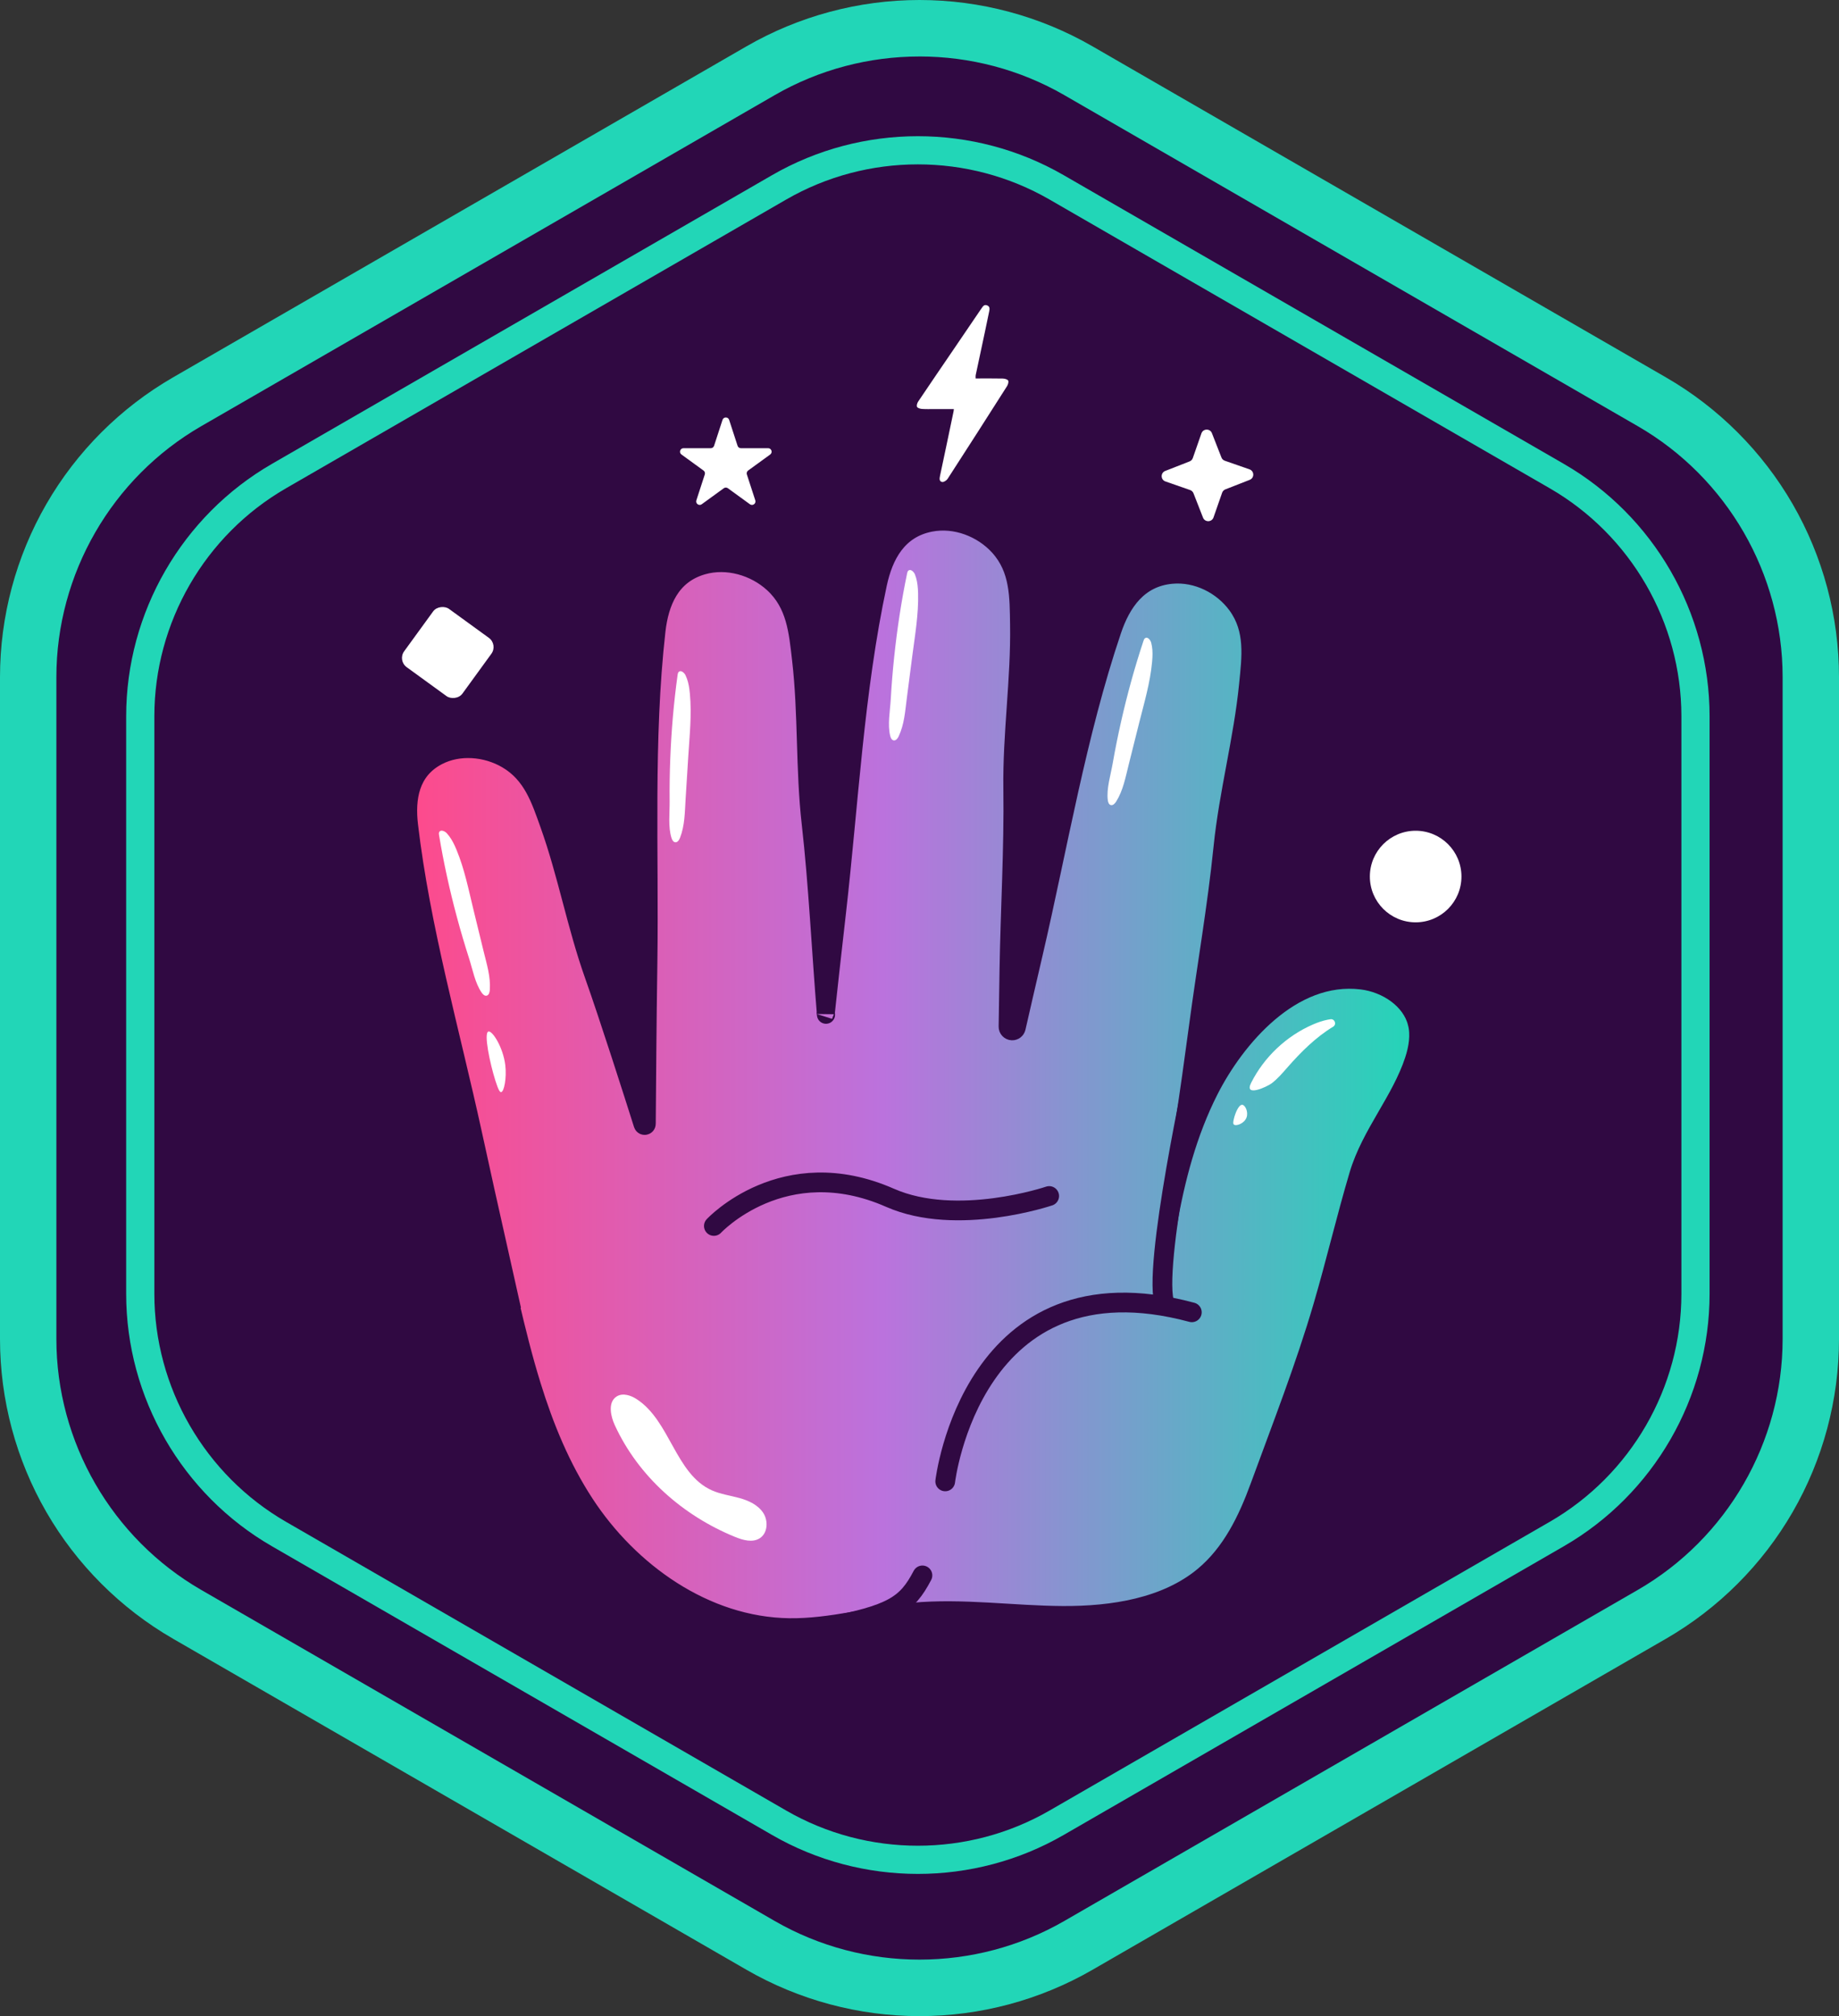 <?xml version="1.0" encoding="UTF-8"?>
<svg id="Layer_1" xmlns="http://www.w3.org/2000/svg" xmlns:xlink="http://www.w3.org/1999/xlink" viewBox="0 0 1305 1430.89">
  <rect x="0" y="0" width="1305" height="1430.89" fill="#333333" stroke="none"/>
  <defs>
    <style>
      .cls-1 {
        fill: url(#linear-gradient);
        stroke-width: 12.84px;
      }

      .cls-1, .cls-2 {
        stroke: #300942;
        stroke-linecap: round;
        stroke-miterlimit: 10;
      }

      .cls-3 {
        fill: #300942;
      }

      .cls-2 {
        fill: none;
        stroke-width: 14px;
      }

      .cls-4 {
        fill: #fff;
      }

      .cls-5 {
        fill: #22d6b7;
      }
    </style>
    <linearGradient id="linear-gradient" x1="289.58" y1="762.53" x2="1006.43" y2="762.53" gradientUnits="userSpaceOnUse">
      <stop offset="0" stop-color="#fe4a8b"/>
      <stop offset=".47" stop-color="#bb72dd"/>
      <stop offset="1" stop-color="#22d6b7"/>
    </linearGradient>
  </defs>
  <g>
    <g>
      <path class="cls-3" d="M20,480.54v469.81c0,80.61,43,155.09,112.81,195.4l406.87,234.91c69.81,40.3,155.82,40.3,225.63,0l406.87-234.91c69.81-40.3,112.81-114.79,112.81-195.4v-469.81c0-80.61-43-155.09-112.81-195.4L765.31,50.23c-69.81-40.3-155.82-40.3-225.63,0l-406.87,234.91c-69.81,40.3-112.81,114.79-112.81,195.4Z"/>
      <path class="cls-5" d="M652.5,1430.89c-43.06,0-85.53-11.38-122.81-32.91l-406.87-234.91c-37.29-21.53-68.38-52.62-89.91-89.91C11.38,1035.88,0,993.41,0,950.35v-469.81c0-43.06,11.38-85.53,32.91-122.81,21.53-37.29,52.62-68.38,89.91-89.91L529.69,32.91C566.97,11.38,609.44,0,652.5,0s85.52,11.38,122.81,32.91l406.87,234.91c37.29,21.53,68.38,52.62,89.91,89.91,21.53,37.29,32.91,79.76,32.91,122.81v469.81c0,43.06-11.38,85.53-32.91,122.81-21.53,37.29-52.62,68.38-89.91,89.91l-406.87,234.91c-37.29,21.53-79.76,32.91-122.81,32.91ZM652.5,40.09c-35.55,0-71.1,9.15-102.81,27.46l-406.87,234.91c-63.42,36.61-102.81,104.85-102.81,178.07v469.81c0,73.23,39.39,141.46,102.81,178.08l406.87,234.91c63.42,36.61,142.21,36.61,205.62,0l406.87-234.91c63.42-36.61,102.81-104.85,102.81-178.08v-469.81c0-73.23-39.4-141.46-102.81-178.08l-406.87-234.91c-31.71-18.31-67.26-27.46-102.81-27.46Z"/>
    </g>
    <path class="cls-5" d="M651.34,1329.96c-35.76,0-71.53-9.21-103.42-27.62l-354.97-204.94c-63.79-36.83-103.42-105.47-103.42-179.14v-409.89c0-73.66,39.63-142.3,103.42-179.14l354.97-204.94c63.79-36.83,143.05-36.83,206.85,0l354.97,204.94c63.79,36.83,103.42,105.47,103.42,179.14v409.89c0,73.66-39.63,142.3-103.42,179.14l-354.97,204.94c-31.9,18.42-67.66,27.62-103.42,27.62ZM651.34,116.66c-32.3,0-64.61,8.32-93.42,24.95l-354.97,204.94c-57.63,33.27-93.42,95.27-93.42,161.81v409.89c0,66.54,35.8,128.54,93.42,161.81l354.97,204.94c57.63,33.27,129.22,33.27,186.85,0l354.97-204.94c57.63-33.27,93.42-95.27,93.42-161.81v-409.89c0-66.54-35.8-128.54-93.42-161.81l-354.97-204.94c-28.81-16.63-61.12-24.95-93.42-24.95Z"/>
  </g>
  <path class="cls-1" d="M1005.36,725.87c-4.17-16.27-21.28-27.87-39.1-30.03-49.76-6.03-89.44,41.25-108.13,78.14-15.12,29.85-23.77,62.77-29.36,95.25,8.06-46.75,15.13-93.77,21.37-140.68,5.62-42.29,13.11-84.67,17.41-127.02,3.94-38.84,14.28-76.65,18.14-115.5,1.96-19.69,4.62-39.09-7.94-56.42-10.28-14.19-28.26-23.37-46.34-21.7-23.67,2.19-35.47,19.98-42.02,39.38-24.99,73.99-38.14,153.45-55.81,229.39-5.39,23.15-8.97,38.73-12.15,52.72-.34,1.51-1.72,2.57-3.27,2.5h0c-1.74-.07-3.11-1.52-3.08-3.26.19-13.57.41-27.15.64-40.72.72-42.6,3.3-85.49,2.71-128.02-.54-39.01,5.39-77.63,4.76-116.64-.32-19.78.1-39.33-14.38-55.31-11.85-13.08-30.79-20.42-48.56-16.96-23.28,4.54-32.97,23.4-37.25,43.34-16.34,76.06-20.28,156.37-29.12,233.63-3.83,33.46-5.78,51.36-7.92,71.18-.19-2.32.34,2.78.15.46-3.52-42.48-5.96-92.82-10.78-135.12-4.42-38.79-2.36-77.76-6.87-116.55-2.29-19.66-3.81-39.17-19.83-53.83-13.1-12-32.69-17.68-50.04-12.69-22.73,6.53-30.49,26.14-32.78,46.37-8.7,77.14-4.63,157.44-5.74,235.14-.78,54.38-.73,67.87-1.16,114.68-.01,1.65-2.34,2.01-2.84.44-6.71-21.22-24.17-75.98-34.86-106.1-12.47-35.11-18.97-71.61-31.52-106.71-6.36-17.79-11.98-35.58-29.98-46.17-14.73-8.67-34.1-10.26-49.11-2.4-19.65,10.3-22.61,29.93-20.36,49.1,8.58,73.1,29.69,146.74,45.42,218.94,7.46,34.23,11.22,51,15.89,71.76,2.87,12.76,6.08,27.04,10.7,47.79l-.34.14c4.63,19.82,9.55,39.67,15.58,59.13,9.1,29.35,20.73,57.79,37.77,83.82,31.29,47.81,84.8,86.81,144.92,87.57,29.5.37,58.23-8.28,87.59-10.99,35.32-3.26,70.87,2.13,106.36,2.33s73.21-5.74,99.72-27.72c19.86-16.46,31.13-40.02,39.71-63.46,15.56-42.53,32.12-84.81,44.82-128.19,9.05-30.9,16.36-62.23,25.53-93.1,8.64-29.08,29.98-52.63,39.37-81.34,2.81-8.6,4.34-17.83,2.1-26.58Z"/>
  <path class="cls-2" d="M670.75,1051.38s19-162,175-120"/>
  <path class="cls-2" d="M849.75,752.38s-33,150-23,174"/>
  <path class="cls-4" d="M942.1,723.72c-3.56.7-7.07,1.93-10.38,3.37-18.83,8.15-34.64,23.07-43.87,41.39-5.27,10.47,11.2,2.91,14.58.35,4.31-3.27,7.83-7.46,11.4-11.53,9.5-10.82,19.94-21.19,32.18-28.61,2.68-1.62,1.21-5.74-1.89-5.31-.67.09-1.35.21-2.02.34Z"/>
  <path class="cls-4" d="M881.58,784.1c-2.58-.29-5.15,6.27-6,10-.44,1.91-.74,3.34,0,4,1.53,1.36,7.42-.65,9-5,1.4-3.86-.87-8.76-3-9Z"/>
  <path class="cls-4" d="M516.51,346.51l15.65,11.37c1.94,1.41,4.55-.49,3.81-2.77l-5.98-18.39c-.33-1.02.03-2.14.9-2.77l15.65-11.37c1.94-1.41.94-4.48-1.45-4.48h-19.34c-1.07,0-2.02-.69-2.35-1.71l-5.98-18.39c-.74-2.28-3.97-2.28-4.71,0l-5.98,18.39c-.33,1.02-1.28,1.71-2.35,1.71h-19.34c-2.4,0-3.39,3.07-1.45,4.48l15.65,11.37c.87.63,1.23,1.75.9,2.77l-5.98,18.39c-.74,2.28,1.87,4.18,3.81,2.77l15.65-11.37c.87-.63,2.04-.63,2.91,0Z"/>
  <rect class="cls-4" x="292.2" y="437.55" width="51.11" height="51.11" rx="8.06" ry="8.06" transform="translate(-243.68 447.97) rotate(-54)"/>
  <circle class="cls-4" cx="1004.58" cy="622.1" r="32.5"/>
  <path class="cls-4" d="M846.45,325.09l6.11-17.52c1.22-3.48,6.11-3.58,7.45-.14l6.76,17.27c.42,1.08,1.3,1.92,2.39,2.3l17.52,6.11c3.48,1.22,3.58,6.11.14,7.45l-17.27,6.76c-1.08.42-1.92,1.3-2.3,2.39l-6.11,17.52c-1.22,3.48-6.11,3.58-7.45.14l-6.76-17.27c-.42-1.08-1.3-1.92-2.39-2.3l-17.52-6.11c-3.48-1.22-3.58-6.11-.14-7.45l17.27-6.76c1.08-.42,1.92-1.3,2.3-2.39Z"/>
  <g id="PWxw4J">
    <path class="cls-4" d="M676.88,290.32c-4.69,0-9.22,0-13.74,0-2.94,0-5.89.13-8.82-.08-1.27-.09-3.07-.57-3.55-1.45-.47-.88.07-2.72.76-3.75,8.35-12.44,16.82-24.8,25.25-37.19,6.26-9.21,12.52-18.42,18.78-27.63.28-.42.57-.84.87-1.25,1-1.39,1.87-3.12,4.06-2.23,2.15.87,1.77,2.73,1.43,4.43-1,4.96-2.05,9.9-3.1,14.85-2.15,10.09-4.32,20.17-6.45,30.26-.14.66-.02,1.37-.02,2.33,6.47,0,12.84-.08,19.21.06,1.35.03,3.34.51,3.85,1.43.51.92-.11,2.89-.83,4.02-13.96,21.95-27.98,43.86-42.11,65.7-.76,1.17-2.79,2.49-3.92,2.26-2.21-.46-1.87-2.55-1.46-4.5,3.26-15.22,6.43-30.47,9.61-45.71.08-.38.09-.77.18-1.55Z"/>
  </g>
  <path class="cls-4" d="M817.78,466.65c-.05,1.05-.13,2.09-.23,3.13-1.34,14.79-5.63,29.1-9.22,43.45-2.46,9.83-4.93,19.67-7.39,29.5-2.27,9.05-3.87,18.09-8.85,26.12-.88,1.42-2.32,2.98-3.92,2.5-1.36-.41-1.87-2.04-2.05-3.45-1.04-8.11,2.01-17.76,3.41-25.75,1.75-9.98,3.74-19.91,5.97-29.79,4.38-19.42,9.66-38.64,15.94-57.53.24-.71.51-1.47,1.12-1.9,1.74-1.23,3.79,1.17,4.35,3.22.92,3.4,1.05,6.95.87,10.49Z"/>
  <path class="cls-4" d="M651.36,418.03c.07,1.05.11,2.09.14,3.14.39,14.84-2.2,29.56-4.1,44.23-1.3,10.05-2.6,20.11-3.9,30.16-1.2,9.25-1.74,18.42-5.75,26.97-.71,1.52-1.96,3.23-3.6,2.94-1.4-.25-2.09-1.81-2.44-3.19-1.98-7.93-.07-17.88.39-25.97.57-10.11,1.39-20.21,2.46-30.28,2.09-19.8,5.09-39.5,9.13-59,.15-.73.34-1.52.89-2.02,1.58-1.42,3.9.72,4.69,2.69,1.31,3.27,1.86,6.78,2.09,10.32Z"/>
  <path class="cls-4" d="M489.22,489.41c.14,1.04.25,2.08.35,3.12,1.37,14.78-.24,29.64-1.16,44.41-.63,10.12-1.26,20.24-1.9,30.36-.58,9.31-.51,18.49-3.95,27.3-.61,1.56-1.74,3.36-3.4,3.17-1.41-.16-2.21-1.67-2.64-3.02-2.5-7.79-1.25-17.83-1.33-25.94-.1-10.13.05-20.26.45-30.38.77-19.89,2.47-39.75,5.21-59.47.1-.74.24-1.54.76-2.08,1.49-1.52,3.94.46,4.86,2.38,1.53,3.18,2.3,6.65,2.77,10.15Z"/>
  <path class="cls-4" d="M322.68,600.21c.44.95.86,1.91,1.26,2.88,5.7,13.71,8.58,28.37,12.09,42.75,2.4,9.85,4.81,19.7,7.21,29.55,2.21,9.06,5,17.81,4.34,27.24-.12,1.67-.66,3.72-2.31,4.04-1.39.27-2.61-.94-3.42-2.1-4.7-6.69-6.5-16.65-8.98-24.37-3.1-9.64-5.97-19.36-8.6-29.14-5.17-19.22-9.45-38.69-12.7-58.33-.12-.74-.23-1.54.11-2.21.96-1.9,3.9-.73,5.35.83,2.4,2.58,4.17,5.66,5.66,8.87Z"/>
  <path class="cls-4" d="M346.58,732.1c-3.42,1.06,1.01,22.36,5,35,2.17,6.86,3.23,8.05,4,8,2.16-.15,4.04-10.1,3-19-1.51-12.84-9.27-24.85-12-24Z"/>
  <path class="cls-4" d="M433.44,1001.09c.22,3.49,1.37,7.21,2.8,10.32,16.76,36.5,48.51,64.37,85.45,79.41,5.62,2.29,12.36,4.19,17.47.9,5.69-3.66,6.13-12.44,2.39-18.08-3.74-5.64-10.36-8.66-16.88-10.46-6.52-1.8-13.34-2.69-19.52-5.45-25.89-11.57-29.5-49.14-53.24-64.65-4.22-2.76-9.85-4.67-14.17-2.07-3.49,2.1-4.56,5.93-4.3,10.08Z"/>
  <path class="cls-2" d="M654.58,1118.1c-11,21-21,28-70,37"/>
  <path class="cls-2" d="M506.58,870.1s49.39-53.27,125-20c47.57,20.93,112.95-1.27,112.95-1.27"/>
</svg>